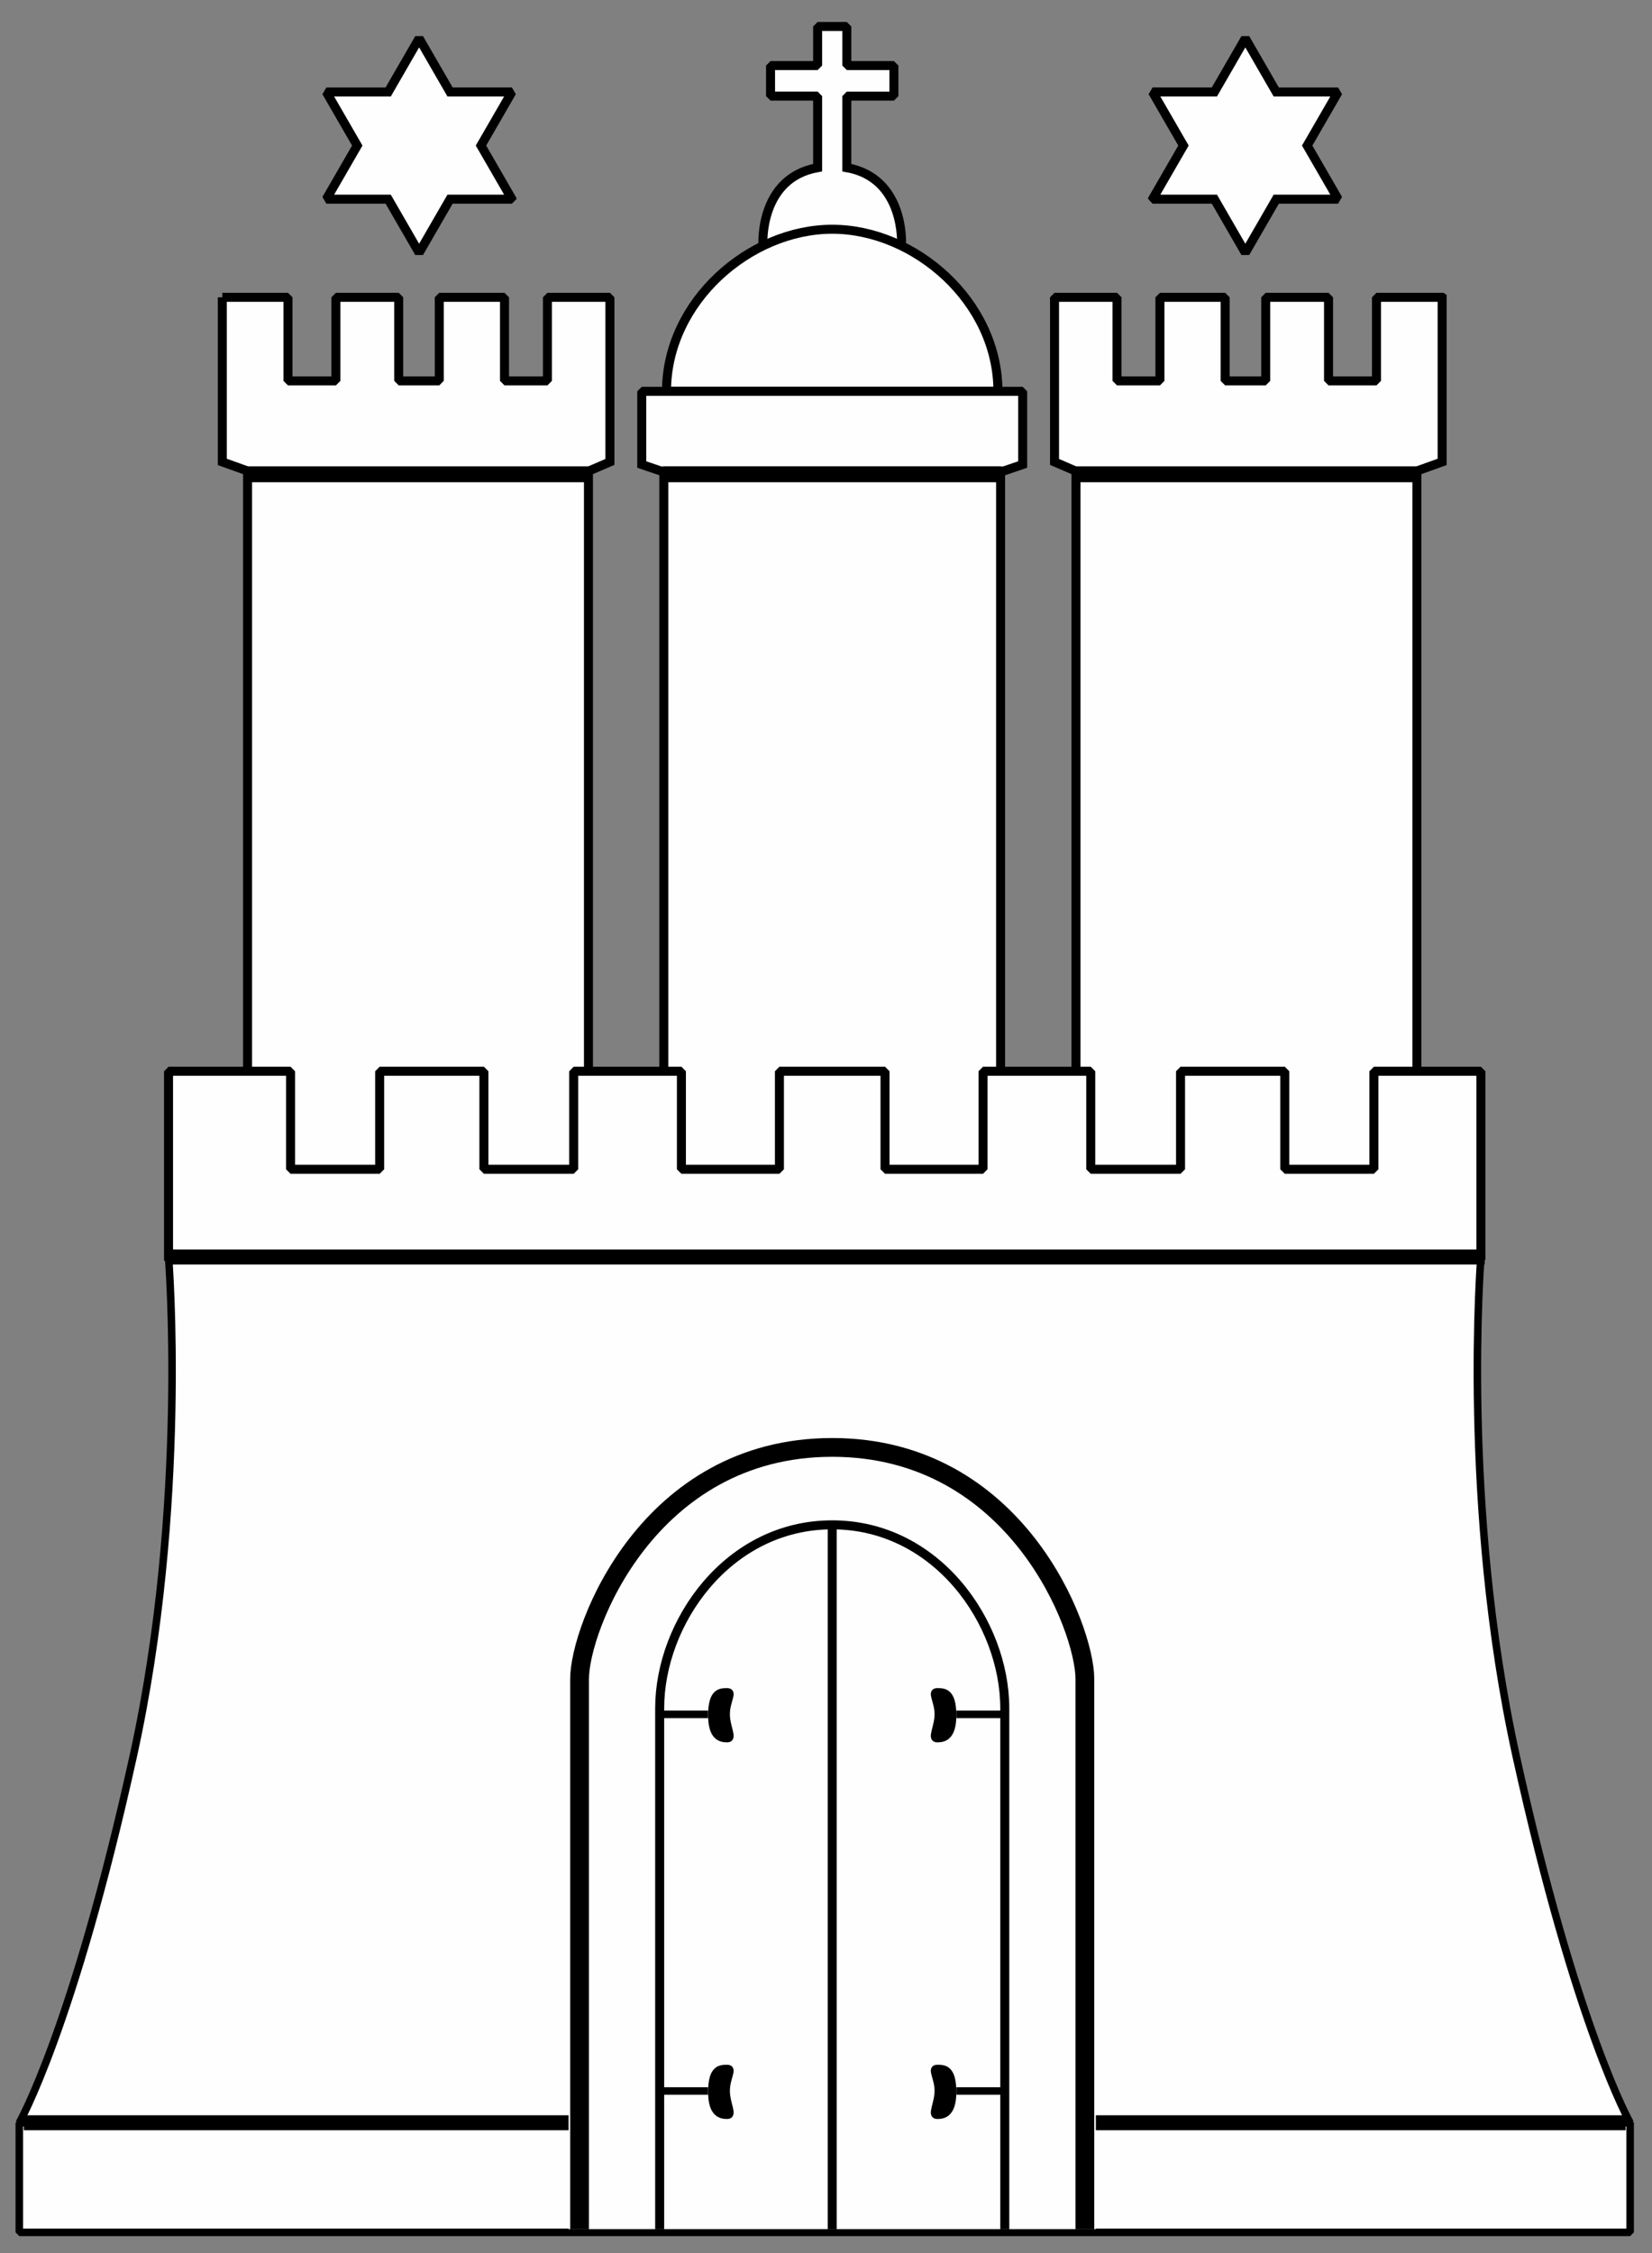 <svg viewBox="0 0 220 300"
     xmlns="http://www.w3.org/2000/svg"
     fill-rule="evenodd" clip-rule="evenodd" stroke-miterlimit="1.414">
    <rect x="0" y="0" width="220" height="300" fill="#808080" stroke="none"/>
    <path d="M110.828 3.527h-1.943V8.73h-6.27v4.068h6.27v9.525c-7.795 1.39-7.287 10.238-7.287 10.238l9.23-.507 9.23.508s.51-8.846-7.287-10.237v-9.525h6.272V8.73h-6.27V3.527h-1.944z"
          fill="#fefefe" fill-rule="nonzero"/>
    <path d="M110.828 3.527h-1.943V8.73h-6.27v4.068h6.27v9.525c-7.795 1.39-7.287 10.238-7.287 10.238l9.23-.507 9.23.508s.51-8.846-7.287-10.237v-9.525h6.272V8.73h-6.27V3.527h-1.944z"
          fill="none" stroke-width="1.2" stroke="#000"/>
    <path d="M29.605 39.586h8.745v11.13h6.382v-11.13h8.366v11.13h5.4v-11.13h8.688v11.13h5.717v-11.13h8.32v21.92L78.43 62.71H32.966l-3.36-1.204v-21.92z"
          fill="#fefefe" fill-rule="nonzero"/>
    <path d="M29.605 39.586h8.745v11.13h6.382v-11.13h8.366v11.13h5.4v-11.13h8.688v11.13h5.717v-11.13h8.32v21.92L78.43 62.71H32.966l-3.36-1.204v-21.92z"
          fill="none" stroke-width="1.2" stroke="#000"/>
    <path d="M192.05 39.586h-8.743v11.13h-6.383v-11.13h-8.365v11.13h-5.402v-11.13h-8.687v11.13h-5.716v-11.13h-8.32v21.92l2.793 1.205h45.464l3.36-1.204v-21.92z"
          fill="#fefefe" fill-rule="nonzero"/>
    <path d="M192.05 39.586h-8.743v11.13h-6.383v-11.13h-8.365v11.13h-5.402v-11.13h-8.687v11.13h-5.716v-11.13h-8.32v21.92l2.793 1.205h45.464l3.36-1.204v-21.92z"
          fill="none" stroke-width="1.2" stroke="#000"/>
    <path fill="#fefefe" fill-rule="nonzero" d="M32.966 62.704h45.4v96.43h-45.4z"/>
    <path fill="none" stroke-width="1.2" stroke="#000" d="M32.966 62.704h45.4v96.43h-45.4z"/>
    <path fill="#fefefe" fill-rule="nonzero" d="M143.29 62.704h45.4v96.43h-45.4z"/>
    <path fill="none" stroke-width="1.2" stroke="#000" d="M143.29 62.704h45.4v96.43h-45.4z"/>
    <path d="M68.172 26.52h-8.238l-4.12 7.134-4.12-7.135h-8.237l4.12-7.136-4.12-7.135h8.238l4.12-7.136 4.12 7.135h8.237l-4.12 7.134 4.12 7.135z"
          fill="#fefefe" fill-rule="nonzero"/>
    <path d="M68.172 26.52h-8.238l-4.12 7.134-4.12-7.135h-8.237l4.12-7.136-4.12-7.135h8.238l4.12-7.136 4.12 7.135h8.237l-4.12 7.134 4.12 7.135z"
          fill="none" stroke-width="1.2" stroke="#000"/>
    <path d="M153.484 26.52h8.24l4.118 7.134 4.12-7.135h8.238l-4.12-7.136 4.12-7.135h-8.238l-4.12-7.136-4.12 7.135h-8.238l4.12 7.134-4.12 7.135z"
          fill="#fefefe" fill-rule="nonzero"/>
    <path d="M153.484 26.52h8.24l4.118 7.134 4.12-7.135h8.238l-4.12-7.136 4.12-7.135h-8.238l-4.12-7.136-4.12 7.135h-8.238l4.12 7.134-4.12 7.135z"
          fill="none" stroke-width="1.2" stroke="#000"/>
    <path d="M110.828 30.524c-10.96 0-22.067 9.6-22.067 21.58h44.136c0-11.98-11.107-21.58-22.068-21.58z"
          fill="#fefefe" fill-rule="nonzero"/>
    <path d="M110.828 30.524c-10.96 0-22.067 9.6-22.067 21.58h44.136c0-11.98-11.107-21.58-22.068-21.58z"
          fill="none" stroke-width="1.2" stroke="#000"/>
    <path d="M110.828 52.105H85.465v9.747l2.5.852h45.726l2.5-.852v-9.747H110.83z" fill="#fefefe"
          fill-rule="nonzero"/>
    <path d="M110.828 52.105H85.465v9.747l2.5.852h45.726l2.5-.852v-9.747H110.83z" fill="none"
          stroke-width="1.2" stroke="#000"/>
    <path fill="#fefefe" fill-rule="nonzero" d="M88.403 62.704h44.85v95.113h-44.85z"/>
    <path fill="none" stroke-width="1.2" stroke="#000" d="M88.403 62.704h44.85v95.113h-44.85z"/>
    <path d="M110.828 142.638h-7.03v13.055H90.744v-13.055H76.4v13.055H64.443v-13.055H50.56v13.055H38.694v-13.055h-16.25v24.737l3.93.94h168.907l1.934-.94v-24.737h-14.25v13.055h-11.867v-13.055h-13.883v13.055h-11.958v-13.055h-14.343v13.055h-13.055v-13.055h-7.03z"
          fill="#fefefe" fill-rule="nonzero"/>
    <path d="M110.828 142.638h-7.03v13.055H90.744v-13.055H76.4v13.055H64.443v-13.055H50.56v13.055H38.694v-13.055h-16.25v24.737l3.93.94h168.907l1.934-.94v-24.737h-14.25v13.055h-11.867v-13.055h-13.883v13.055h-11.958v-13.055h-14.343v13.055h-13.055v-13.055h-7.03z"
          fill="none" stroke-width="1.2" stroke="#000"/>
    <path d="M2.57 282.65h214.52s-7.17-12.537-15.174-48.8c-7.37-33.397-4.7-66.475-4.7-66.475H22.443s2.672 33.078-4.7 66.475C9.74 270.113 2.57 282.65 2.57 282.65z"
          fill="#fefefe" fill-rule="nonzero"/>
    <path d="M2.57 282.65h214.52s-7.17-12.537-15.174-48.8c-7.37-33.397-4.7-66.475-4.7-66.475H22.443s2.672 33.078-4.7 66.475C9.74 270.113 2.57 282.65 2.57 282.65z"
          fill="none" stroke="#000"/>
    <path fill="#fefefe" fill-rule="nonzero" d="M2.57 282.65h214.52v14.592H2.57z"/>
    <path fill="none" stroke="#000" d="M2.57 282.65h214.52v14.592H2.57z"/>
    <path d="M3.17 282.65h213.32" fill="none" stroke-width="2" stroke="#000"/>
    <path d="M33.665 63.213h44.037M144.185 63.213h44.037M89.03 63.213h43.438" fill="none"
          stroke-width="2" stroke-linecap="square" stroke="#000"/>
    <path d="M75.72 181.732l70.217-.906V296.81H75.72V181.733z" fill="#fefefe"
          fill-rule="nonzero"/>
    <clipPath id="a">
        <path d="M75.72 181.732l70.217-.906V296.81H75.72V181.733z" clip-rule="nonzero"/>
    </clipPath>
    <g clip-path="url(#a)">
        <path d="M133.808 228.268h-6.45" fill="none" stroke="#000"/>
        <path d="M126.9 228.387c0-3.157-1.176-3.156-2.103-3.156-.927 0 .114 1.272.114 3.015s-1.04 3.3-.113 3.3 2.104-.286 2.104-3.158z"
              fill-rule="nonzero"/>
        <path d="M126.9 228.387c0-3.157-1.176-3.156-2.103-3.156-.927 0 .114 1.272.114 3.015s-1.04 3.3-.113 3.3 2.104-.286 2.104-3.158z"
              fill="none" stroke-width=".91" stroke="#000"/>
        <path d="M133.808 278.42h-6.45" fill="none" stroke="#000"/>
        <path d="M126.9 278.538c0-3.157-1.176-3.156-2.103-3.156-.927 0 .114 1.27.114 3.014 0 1.743-1.04 3.3-.113 3.3s2.104-.286 2.104-3.158z"
              fill-rule="nonzero"/>
        <path d="M126.9 278.538c0-3.157-1.176-3.156-2.103-3.156-.927 0 .114 1.27.114 3.014 0 1.743-1.04 3.3-.113 3.3s2.104-.286 2.104-3.158z"
              fill="none" stroke-width=".91" stroke="#000"/>
        <path d="M77.182 309.63v-86.094c0-6.687 9.095-30.81 33.646-30.81 24.552 0 33.646 24.123 33.646 30.81v86.094"
              fill="none" stroke-width="2.5" stroke="#000"/>
        <path d="M87.85 310.418v-82.952c0-11.39 9.053-24.43 22.978-24.43v107.83-107.83c13.926 0 22.98 13.04 22.98 24.43v82.952"
              fill="none" stroke-width="1.2" stroke="#000"/>
        <path d="M87.85 228.268h6.45" fill="none" stroke="#000"/>
        <path d="M94.756 228.387c0-3.157 1.177-3.156 2.104-3.156.926 0-.114 1.272-.114 3.015s1.04 3.3.114 3.3c-.927 0-2.104-.286-2.104-3.158z"
              fill-rule="nonzero"/>
        <path d="M94.756 228.387c0-3.157 1.177-3.156 2.104-3.156.926 0-.114 1.272-.114 3.015s1.04 3.3.114 3.3c-.927 0-2.104-.286-2.104-3.158z"
              fill="none" stroke-width=".91" stroke="#000"/>
        <path d="M87.85 278.42h6.45" fill="none" stroke="#000"/>
        <path d="M94.756 278.538c0-3.157 1.177-3.156 2.104-3.156.926 0-.114 1.27-.114 3.014 0 1.743 1.04 3.3.114 3.3-.927 0-2.104-.286-2.104-3.158z"
              fill-rule="nonzero"/>
        <path d="M94.756 278.538c0-3.157 1.177-3.156 2.104-3.156.926 0-.114 1.27-.114 3.014 0 1.743 1.04 3.3.114 3.3-.927 0-2.104-.286-2.104-3.158z"
              fill="none" stroke-width=".91" stroke="#000"/>
    </g>
    <path d="M23.043 167.375h173.67" fill="none" stroke-width="2" stroke-linecap="square"
          stroke="#000"/>
</svg>